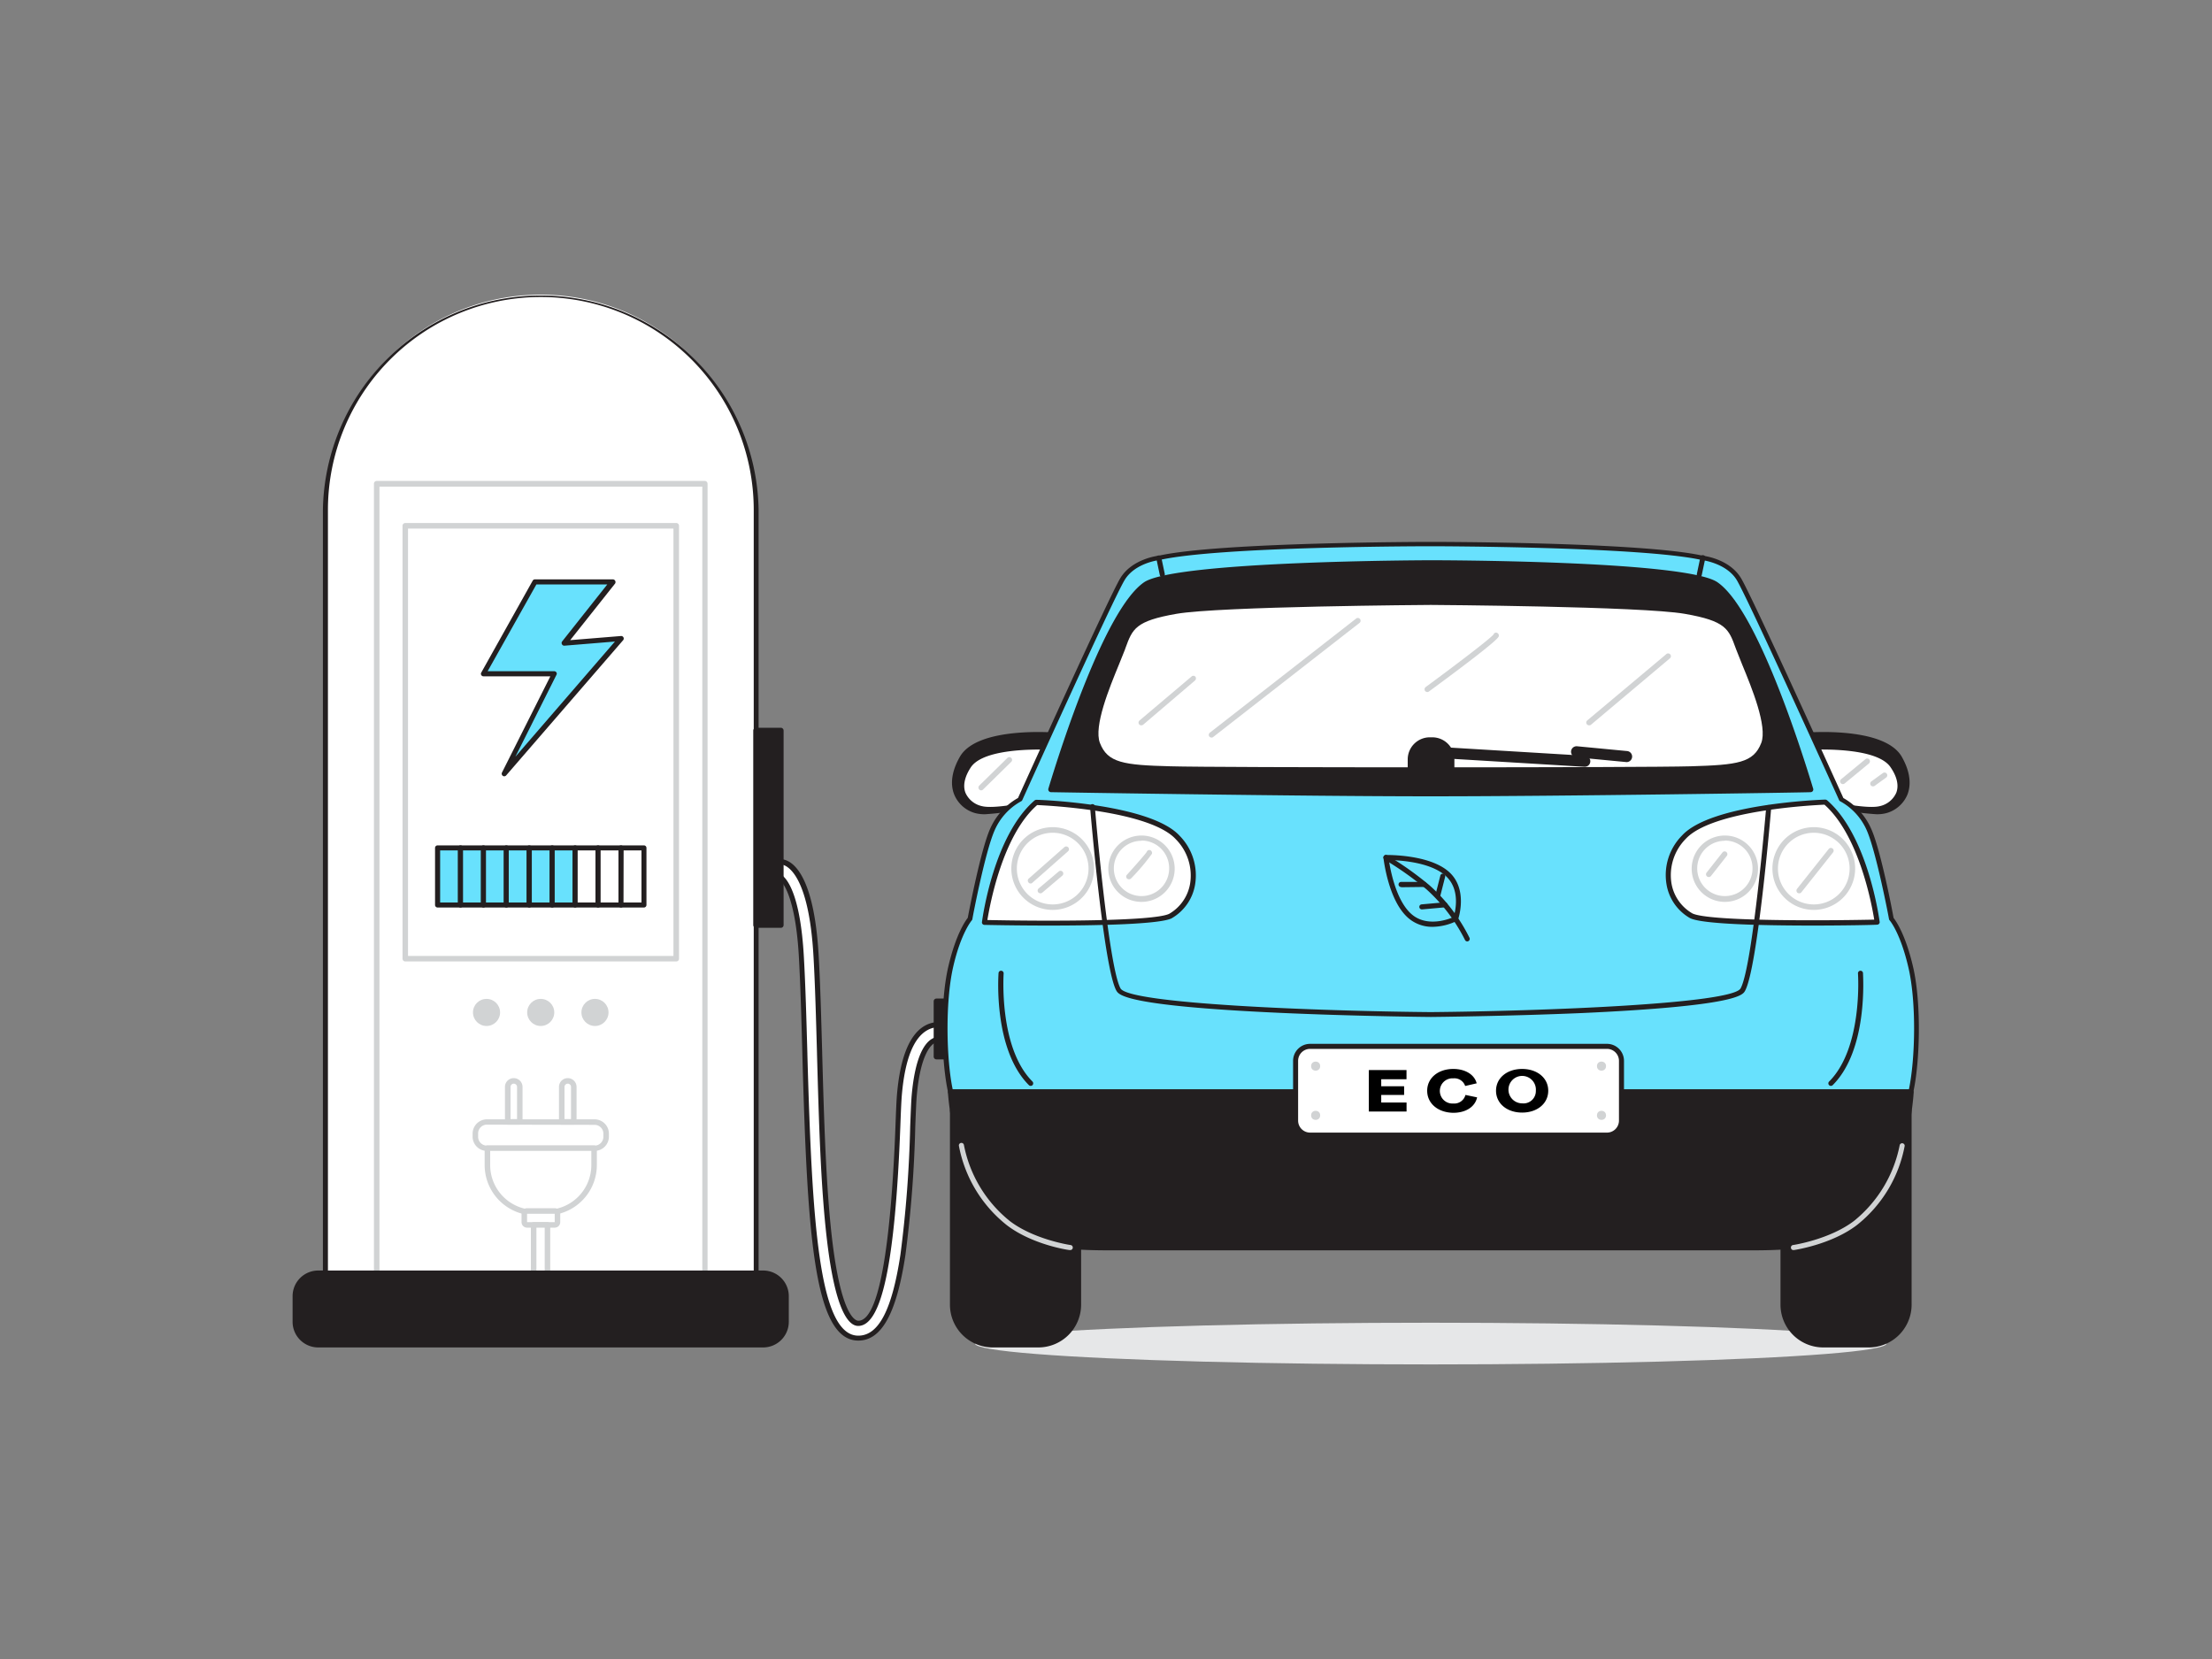 <svg xmlns="http://www.w3.org/2000/svg" viewBox="0 0 400 300"><rect x="0" y="0" width="400" height="300" fill="#808080" stroke="none"/><g id="_334_eco_car_flatline" data-name="#334_eco_car_flatline"><ellipse cx="258.73" cy="242.96" rx="82.42" ry="3.77" fill="#e6e7e8"/><path d="M155.21,242c-7.67,0-8.81-20.33-9.67-51.33-.17-6.37-.34-12.38-.62-17.5-.72-12.94-3.77-14.56-4-14.66a1.34,1.34,0,0,1,.44-2.64c1.25.16,5.38,1.85,6.23,17.15.28,5.16.45,11.19.63,17.57.32,11.81.66,24,1.79,33.58,1.61,13.68,4.17,15.16,5.2,15.16,5.82,0,6.83-26.87,7.17-35.69.09-2.54.17-4.54.27-5.74.58-6.53,2.22-10.58,4.88-12a4.49,4.49,0,0,1,4.1-.13,1.34,1.34,0,0,1-1.25,2.36,1.86,1.86,0,0,0-1.62.14c-1,.58-2.8,2.63-3.44,9.88-.1,1.14-.18,3.11-.27,5.61A217.13,217.13,0,0,1,163.27,227C161.71,237.19,159.14,242,155.21,242ZM141,158.49Zm0,0Z" fill="#fff"/><path d="M155.21,242.42c-8.1,0-9.23-19.57-10.12-51.78v-.12c-.17-6.32-.34-12.28-.62-17.37-.7-12.74-3.7-14.25-3.73-14.26a1.75,1.75,0,0,1-1.31-1.95,1.79,1.79,0,0,1,2-1.56c1.71.21,5.78,2.35,6.62,17.57.29,5.14.45,11.13.63,17.47v.12c.33,11.79.67,24,1.79,33.53,1.66,14.05,4.25,14.76,4.75,14.76,4.45,0,6.1-19.17,6.71-35.25.09-2.42.17-4.52.28-5.76.59-6.7,2.31-10.86,5.11-12.38a5,5,0,0,1,4.53-.14,1.79,1.79,0,1,1-1.68,3.17h0a1.42,1.42,0,0,0-1.17.14c-.75.43-2.57,2.22-3.22,9.52-.1,1.13-.17,3.1-.27,5.58A215.41,215.41,0,0,1,163.72,227C162.12,237.53,159.41,242.42,155.21,242.42Zm-14-84.29c.94.56,3.51,3.16,4.16,15,.29,5.1.45,11.07.63,17.39v.12c.83,29.8,2,50.89,9.21,50.89,3.67,0,6.09-4.64,7.61-14.61a215.88,215.88,0,0,0,1.77-23.21c.1-2.5.17-4.47.27-5.63.63-7.08,2.35-9.47,3.68-10.23a2.25,2.25,0,0,1,2-.17.89.89,0,0,0,1.22-.35.88.88,0,0,0-.37-1.19,4,4,0,0,0-3.66.13c-2.52,1.37-4.08,5.29-4.64,11.66-.11,1.22-.19,3.3-.28,5.71-.93,24.65-3.35,36.13-7.62,36.13-1.74,0-4.14-2.7-5.65-15.56-1.14-9.59-1.47-21.8-1.8-33.61v-.12c-.18-6.34-.34-12.32-.63-17.45-.85-15.32-5-16.61-5.82-16.71a.85.85,0,0,0-.65.18.81.81,0,0,0-.33.58.87.87,0,0,0,.68,1h0a.5.5,0,0,1,.21.05Z" fill="#231f20"/><rect x="169.34" y="181.11" width="4.52" height="9.95" fill="#231f20"/><path d="M173.86,191.57h-4.52a.5.5,0,0,1-.5-.5v-10a.5.5,0,0,1,.5-.5h4.52a.51.51,0,0,1,.5.5v10A.51.51,0,0,1,173.86,191.57Zm-4-1h3.52v-9h-3.52Z" fill="#231f20"/><path d="M191.18,133S177,131.77,174,137.11s-.35,8.63,2.51,9.45,11.28-1.43,11.28-1.43Z" fill="#231f20"/><path d="M178.16,147.24a6.67,6.67,0,0,1-1.8-.2,5.76,5.76,0,0,1-3.79-3.32c-.56-1.36-.83-3.65,1-6.86,3.16-5.55,17.07-4.41,17.66-4.36a.55.55,0,0,1,.37.22.51.51,0,0,1,.07.42l-3.4,12.12a.51.51,0,0,1-.35.35A49,49,0,0,1,178.16,147.24Zm9.58-13.86c-4.29,0-11.36.55-13.31,4-1.29,2.26-1.61,4.33-.94,6a4.81,4.81,0,0,0,3.15,2.74c2.42.69,9.27-1,10.73-1.37l3.16-11.25C189.94,133.43,189,133.38,187.74,133.38Z" fill="#231f20"/><path d="M191.18,135.18s-13.22-1-16.06,3.35-.34,7,2.34,7.69S188,145.05,188,145.05Z" fill="#fff"/><path d="M179,146.82a7.12,7.12,0,0,1-1.66-.16,5.16,5.16,0,0,1-3.65-3c-.43-1.1-.6-2.93,1-5.42,3-4.53,15.93-3.6,16.48-3.56a.5.5,0,0,1,.35.21.48.48,0,0,1,.05.39l-3.18,9.87a.44.44,0,0,1-.33.3A50.87,50.87,0,0,1,179,146.82Zm9-11.28c-4,0-10.63.44-12.46,3.24-1.12,1.72-1.45,3.3-.95,4.59a4.25,4.25,0,0,0,3,2.41c2.28.57,8.72-.81,10.07-1.12l2.92-9.06C190,135.57,189.08,135.54,188,135.54Z" fill="#231f20"/><path d="M326.29,133s14.14-1.23,17.18,4.11.36,8.63-2.5,9.45-11.28-1.43-11.28-1.43Z" fill="#231f20"/><path d="M339.31,147.24a48.66,48.66,0,0,1-9.75-1.63.51.51,0,0,1-.35-.35l-3.4-12.12a.48.48,0,0,1,.07-.42.53.53,0,0,1,.37-.22c.58-.05,14.49-1.19,17.66,4.36,1.82,3.21,1.54,5.5,1,6.86a5.8,5.8,0,0,1-3.8,3.32A6.6,6.6,0,0,1,339.31,147.24Zm-9.22-2.53c1.46.38,8.32,2.06,10.74,1.37a4.8,4.8,0,0,0,3.14-2.74c.68-1.65.35-3.72-.93-6-2.51-4.4-13.41-4.05-16.1-3.9Z" fill="#231f20"/><path d="M326.29,135.18s13.21-1,16.06,3.35.33,7-2.34,7.69-10.54-1.17-10.54-1.17Z" fill="#fff"/><path d="M338.45,146.82a51.19,51.19,0,0,1-9.09-1.33.45.45,0,0,1-.33-.3l-3.18-9.87a.45.45,0,0,1,.06-.39.48.48,0,0,1,.34-.21c.55,0,13.52-1,16.48,3.56,1.63,2.49,1.47,4.32,1,5.42a5.18,5.18,0,0,1-3.65,3A7.27,7.27,0,0,1,338.45,146.82Zm-8.63-2.16c1.36.3,7.79,1.69,10.08,1.12a4.25,4.25,0,0,0,3-2.41c.5-1.29.17-2.87-1-4.59-2.33-3.58-12.5-3.31-15.06-3.18Z" fill="#231f20"/><path d="M177.43,142.92a.47.47,0,0,1-.35-.15.5.5,0,0,1,0-.71l5.09-5a.49.49,0,0,1,.7,0,.48.48,0,0,1,0,.7l-5.09,5A.47.47,0,0,1,177.43,142.92Z" fill="#d1d3d4"/><path d="M333.26,141.79a.5.5,0,0,1-.32-.89l4.39-3.62a.49.49,0,0,1,.7.06.51.51,0,0,1-.06.71l-4.39,3.62A.51.51,0,0,1,333.26,141.79Z" fill="#d1d3d4"/><path d="M338.69,142.2a.49.49,0,0,1-.4-.2.51.51,0,0,1,.11-.7l2.09-1.51a.5.5,0,0,1,.7.12.5.5,0,0,1-.11.69L339,142.11A.55.55,0,0,1,338.69,142.2Z" fill="#d1d3d4"/><path d="M345.55,174.91c-1.5-6.52-3.51-8.78-3.51-8.78s-2.26-12-4-16.06a11.25,11.25,0,0,0-5-5.52s-16.56-36.64-18.57-39.9-6.53-3.76-6.53-3.76c-11-2.51-49.18-2.51-49.18-2.51s-38.14,0-49.18,2.51c0,0-4.52.5-6.52,3.76s-18.57,39.9-18.57,39.9a11.29,11.29,0,0,0-5,5.52c-1.76,4-4,16.06-4,16.06s-2,2.26-3.52,8.78-1.25,17.06,0,22.58H345.55C346.81,192,347.06,181.43,345.55,174.91Z" fill="#68e1fd"/><path d="M345.55,198H171.91a.45.45,0,0,1-.44-.36c-1.24-5.42-1.54-16.12,0-22.78,1.36-5.89,3.12-8.36,3.53-8.88.25-1.32,2.34-12.19,4-16a11.85,11.85,0,0,1,5.09-5.68c1.31-2.89,16.57-36.62,18.53-39.8,2.1-3.41,6.67-4,6.86-4,10.91-2.48,48.85-2.51,49.23-2.51s38.32,0,49.29,2.52c.14,0,4.71.56,6.81,4,1.95,3.18,17.22,36.91,18.53,39.8a11.9,11.9,0,0,1,5.08,5.68c1.69,3.85,3.78,14.72,4,16,.41.52,2.17,3,3.53,8.88h0c1.54,6.66,1.23,17.35,0,22.78A.46.46,0,0,1,345.55,198ZM172.28,197H345.19c1.14-5.44,1.39-15.63-.08-22s-3.39-8.56-3.41-8.58a.46.46,0,0,1-.11-.22c0-.12-2.27-12-4-16a11,11,0,0,0-4.8-5.29.4.4,0,0,1-.22-.22c-.17-.37-16.57-36.65-18.54-39.85-1.87-3-6.14-3.54-6.19-3.55-10.91-2.48-48.75-2.51-49.13-2.51s-38.21,0-49.08,2.5c-.09,0-4.37.53-6.23,3.56-2,3.2-18.38,39.48-18.54,39.85a.45.45,0,0,1-.23.22,11,11,0,0,0-4.79,5.29c-1.72,3.92-4,15.84-4,16a.44.44,0,0,1-.1.22s-2,2.29-3.41,8.58S171.13,191.6,172.28,197Z" fill="#231f20"/><path d="M172.28,200.81H195a0,0,0,0,1,0,0v35.12a7.23,7.23,0,0,1-7.23,7.23h-8.25a7.23,7.23,0,0,1-7.23-7.23V200.81A0,0,0,0,1,172.28,200.81Z" fill="#231f20"/><path d="M187.76,243.66h-8.24a7.74,7.74,0,0,1-7.74-7.73V200.81a.5.5,0,0,1,.5-.5H195a.5.5,0,0,1,.5.5v35.12A7.74,7.74,0,0,1,187.76,243.66Zm-15-42.35v34.62a6.74,6.74,0,0,0,6.74,6.73h8.24a6.74,6.74,0,0,0,6.74-6.73V201.31Z" fill="#231f20"/><path d="M178,166.8s2-15.39,9.37-21.75c0,0,20.4.67,25.59,6.36s2.34,12.38-1.34,14.22S178,166.8,178,166.8Z" fill="#fff"/><path d="M189.71,167.37c-6.11,0-11.2-.11-11.7-.12a.46.46,0,0,1-.34-.16.43.43,0,0,1-.1-.35c.08-.64,2.11-15.64,9.52-22a.53.53,0,0,1,.31-.11c.84,0,20.66.75,25.92,6.51a10.22,10.22,0,0,1,2.79,8.82,8.67,8.67,0,0,1-4.26,6.11C209.63,167.14,198.59,167.37,189.71,167.37Zm-11.16-1c10.46.22,30.1.26,32.89-1.13a7.79,7.79,0,0,0,3.77-5.46,9.32,9.32,0,0,0-2.57-8c-4.74-5.2-23.07-6.11-25.09-6.2C181.25,151.1,179,163.68,178.55,166.35Z" fill="#231f20"/><path d="M186.38,196.36a.45.45,0,0,1-.32-.13c-6.43-6.43-5.53-19.7-5.49-20.27a.45.45,0,0,1,.49-.42.47.47,0,0,1,.43.49c0,.13-.92,13.42,5.22,19.55a.48.48,0,0,1,0,.65A.46.46,0,0,1,186.38,196.36Z" fill="#231f20"/><line x1="209.55" y1="100.89" x2="210.18" y2="103.9" fill="#fff"/><path d="M210.18,104.36a.47.47,0,0,1-.45-.37l-.63-3a.46.46,0,0,1,.9-.19l.63,3a.47.47,0,0,1-.36.54Z" fill="#231f20"/><path d="M329.7,200.81h8.25a7.23,7.23,0,0,1,7.23,7.23v35.12a0,0,0,0,1,0,0H322.47a0,0,0,0,1,0,0V208A7.23,7.23,0,0,1,329.7,200.81Z" transform="translate(667.65 443.97) rotate(-180)" fill="#231f20"/><path d="M338,243.66H329.7a7.74,7.74,0,0,1-7.73-7.73V200.81a.5.5,0,0,1,.5-.5h22.71a.5.5,0,0,1,.5.5v35.12A7.74,7.74,0,0,1,338,243.66Zm-15-42.35v34.62a6.74,6.74,0,0,0,6.73,6.73H338a6.74,6.74,0,0,0,6.73-6.73V201.31Z" fill="#231f20"/><path d="M339.45,166.8s-2-15.39-9.37-21.75c0,0-20.41.67-25.6,6.36s-2.34,12.38,1.34,14.22S339.45,166.8,339.45,166.8Z" fill="#fff"/><path d="M327.76,167.37c-8.88,0-19.93-.23-22.14-1.34a8.65,8.65,0,0,1-4.26-6.11,10.16,10.16,0,0,1,2.79-8.82c5.25-5.76,25.07-6.48,25.91-6.51a.62.62,0,0,1,.32.11c7.41,6.4,9.44,21.4,9.52,22a.41.41,0,0,1-.11.35.42.42,0,0,1-.33.16C339,167.26,333.87,167.37,327.76,167.37Zm2.16-21.86c-2,.09-20.35,1-25.1,6.2a9.35,9.35,0,0,0-2.57,8,7.77,7.77,0,0,0,3.78,5.46c2.78,1.39,22.42,1.35,32.89,1.13C338.5,163.68,336.21,151.1,329.92,145.51Z" fill="#231f20"/><path d="M331.08,196.36a.44.44,0,0,1-.32-.13.46.46,0,0,1,0-.65c6.13-6.13,5.23-19.42,5.22-19.55a.46.46,0,0,1,.42-.49.46.46,0,0,1,.49.42c0,.57.95,13.84-5.48,20.27A.46.46,0,0,1,331.08,196.36Z" fill="#231f20"/><path d="M258.73,197.49H171.91s.92,13.55,6.11,19.58,8.2,8.53,22.25,8.53H317.2c14.05,0,17.06-2.51,22.25-8.53s6.1-19.58,6.1-19.58Z" fill="#231f20"/><path d="M317.2,226.1H200.27c-13.83,0-17.19-2.39-22.63-8.71-5.24-6.08-6.19-19.3-6.23-19.86a.49.49,0,0,1,.14-.38.48.48,0,0,1,.36-.16H345.55a.5.5,0,0,1,.5.54c0,.56-1,13.78-6.22,19.86C334.38,223.71,331,226.1,317.2,226.1ZM172.46,198c.23,2.56,1.5,13.59,5.94,18.75,5,5.79,7.79,8.36,21.87,8.36H317.2c14.08,0,16.88-2.57,21.87-8.36,4.44-5.16,5.7-16.19,5.94-18.75Z" fill="#231f20"/><path d="M327.4,142.79c-2.3-7.63-10.17-32.24-17.08-37-4.51-3.12-37.54-3.87-51.59-3.87s-47.08.75-51.58,3.87c-6.92,4.79-14.78,29.4-17.09,37,0,0,44.46.75,68.67.75S327.4,142.79,327.4,142.79Z" fill="#231f20"/><path d="M258.73,144c-23.94,0-68.23-.74-68.68-.75a.5.5,0,0,1-.47-.64c2.27-7.52,10.23-32.41,17.28-37.3,5.65-3.91,51.41-4,51.87-4s46.23,0,51.87,4c7.06,4.89,15,29.78,17.28,37.3a.49.49,0,0,1-.07.44.51.51,0,0,1-.4.2C327,143.3,282.67,144,258.73,144Zm-68-1.74c5.64.1,45.68.74,68,.74s62.37-.64,68-.74c-2.47-8.1-10.09-31.55-16.7-36.13-4-2.77-32.87-3.78-51.3-3.78s-47.3,1-51.3,3.78C200.83,110.75,193.21,134.2,190.73,142.3Z" fill="#231f20"/><line x1="307.91" y1="100.89" x2="307.29" y2="103.9" fill="#fff"/><path d="M307.29,104.36h-.1a.47.47,0,0,1-.35-.54l.63-3a.46.46,0,1,1,.89.19l-.63,3A.45.45,0,0,1,307.29,104.36Z" fill="#231f20"/><path d="M204.14,109.39a.45.45,0,0,1-.45-.38.46.46,0,0,1,.38-.53,400.59,400.59,0,0,1,54.66-4.2,400.83,400.83,0,0,1,54.67,4.2.46.46,0,0,1,.38.53.45.45,0,0,1-.52.38,397,397,0,0,0-54.53-4.2,396.72,396.72,0,0,0-54.52,4.2Z" fill="#231f20"/><path d="M314.44,117.32c-1.38-3.76-1.76-5.39-9.66-6.77s-46-1.61-46-1.61-38.14.23-46,1.61-8.28,3-9.66,6.77-6,13.3-4.52,17.19,4.64,4.27,13.17,4.52,85.57.25,94.1,0,11.67-.63,13.17-4.52S315.82,121.09,314.44,117.32Z" fill="#fff"/><path d="M258.73,139.67c-21.44,0-42.88-.06-47.06-.19-8.22-.24-11.93-.52-13.59-4.8-1.28-3.33,1.57-10.27,3.46-14.86.43-1,.8-1.95,1.06-2.65l.11-.32c1.31-3.57,2-5.37,9.9-6.75s44.56-1.61,46.12-1.62,38.27.25,46.13,1.62,8.59,3.18,9.89,6.75l.12.32c.25.7.63,1.61,1.06,2.65,1.88,4.59,4.74,11.53,3.45,14.86-1.66,4.28-5.36,4.56-13.59,4.8C301.62,139.61,280.17,139.67,258.73,139.67Zm0-30.28c-.38,0-38.19.25-46,1.61-7.42,1.29-7.94,2.72-9.2,6.16l-.11.32c-.27.71-.64,1.63-1.08,2.69-1.72,4.18-4.6,11.19-3.44,14.18,1.39,3.59,4.25,4,12.76,4.22,8.35.25,85.72.25,94.07,0,8.5-.25,11.37-.63,12.76-4.22,1.15-3-1.73-10-3.45-14.18-.43-1.06-.81-2-1.07-2.69h0l-.12-.32c-1.25-3.44-1.77-4.87-9.19-6.16C296.92,109.64,259.11,109.39,258.73,109.39Z" fill="#231f20"/><path d="M258.74,183.9c-.15,0-13.73-.13-27.41-.75-27.92-1.27-29-3.25-29.45-4-2.29-4.06-4.65-31.93-4.75-33.11A.46.46,0,1,1,198,146c0,.29,2.45,28.86,4.63,32.74,1.55,2.76,35.21,4.09,56.07,4.28,20.84-.19,54.5-1.52,56.05-4.28,2.19-3.88,4.61-32.45,4.63-32.74a.47.47,0,0,1,.49-.42.46.46,0,0,1,.42.5c-.1,1.18-2.46,29.05-4.74,33.11-.42.75-1.54,2.73-29.45,4C272.45,183.77,258.87,183.9,258.74,183.9Z" fill="#231f20"/><rect x="234.28" y="189.21" width="58.93" height="16.06" rx="2.63" fill="#fff"/><path d="M290.59,205.73H236.91a3.08,3.08,0,0,1-3.08-3.08V191.84a3.08,3.08,0,0,1,3.08-3.08h53.68a3.08,3.08,0,0,1,3.08,3.08v10.81A3.08,3.08,0,0,1,290.59,205.73Zm-53.68-16.06a2.17,2.17,0,0,0-2.17,2.17v10.81a2.17,2.17,0,0,0,2.17,2.16h53.68a2.17,2.17,0,0,0,2.17-2.16V191.84a2.17,2.17,0,0,0-2.17-2.17Z" fill="#231f20"/><path d="M247.53,193.5h6.81v1.66h-4.57v1.27h4.14V198h-4.14v1.37h4.58V201h-6.82Z"/><path d="M258.08,197.24c0-2.32,2-3.94,4.72-3.94,2.15,0,3.82,1,4.23,2.6l-2.08.48A2.06,2.06,0,0,0,262.8,195a2.28,2.28,0,1,0,0,4.55A2.09,2.09,0,0,0,265,198l2.11.44c-.39,1.76-2.11,2.79-4.31,2.79C260.05,201.19,258.08,199.56,258.08,197.24Z"/><path d="M270.53,197.24c0-2.32,2-3.94,4.72-3.94s4.72,1.62,4.72,3.94-2,3.95-4.72,3.95S270.53,199.56,270.53,197.24Zm7.2,0a2.48,2.48,0,1,0-2.48,2.28A2.23,2.23,0,0,0,277.73,197.24Z"/><circle cx="237.91" cy="192.79" r="0.82" fill="#d1d3d4"/><circle cx="289.6" cy="192.79" r="0.82" fill="#d1d3d4"/><circle cx="237.91" cy="201.69" r="0.82" fill="#d1d3d4"/><circle cx="289.6" cy="201.69" r="0.82" fill="#d1d3d4"/><path d="M190.37,164.54a7.48,7.48,0,1,1,7.47-7.48A7.49,7.49,0,0,1,190.37,164.54Zm0-13.95a6.48,6.48,0,1,0,6.47,6.47A6.48,6.48,0,0,0,190.37,150.59Z" fill="#d1d3d4"/><path d="M206.42,163.09a6,6,0,1,1,6-6A6,6,0,0,1,206.42,163.09Zm0-11.05a5,5,0,1,0,5,5A5,5,0,0,0,206.42,152Z" fill="#d1d3d4"/><path d="M328,164.54a7.48,7.48,0,1,1,7.47-7.48A7.49,7.49,0,0,1,328,164.54Zm0-13.95a6.48,6.48,0,1,0,6.47,6.47A6.48,6.48,0,0,0,328,150.59Z" fill="#d1d3d4"/><path d="M311.91,163.09a6,6,0,1,1,6-6A6,6,0,0,1,311.91,163.09Zm0-11.05a5,5,0,1,0,5,5A5,5,0,0,0,311.91,152Z" fill="#d1d3d4"/><path d="M186.38,159.77a.5.5,0,0,1-.37-.17.5.5,0,0,1,0-.71l6.44-5.68a.5.5,0,0,1,.71,0,.51.51,0,0,1,0,.71l-6.44,5.68A.46.46,0,0,1,186.38,159.77Z" fill="#d1d3d4"/><path d="M188.14,161.54a.52.52,0,0,1-.38-.17.5.5,0,0,1,.06-.71l3.68-3.11a.5.5,0,0,1,.64.76l-3.68,3.12A.48.48,0,0,1,188.14,161.54Z" fill="#d1d3d4"/><rect x="250.03" y="104.73" width="17.9" height="2.1" fill="#231f20"/><path d="M267.93,107.33H250a.5.5,0,0,1-.5-.5v-2.1a.51.51,0,0,1,.5-.5h17.9a.5.5,0,0,1,.5.5v2.1A.5.5,0,0,1,267.93,107.33Zm-17.4-1h16.9v-1.1h-16.9Z" fill="#231f20"/><path d="M324.31,226.05a.44.44,0,0,1-.45-.39.45.45,0,0,1,.38-.52c.07,0,6.59-1,11-4.34a23.4,23.4,0,0,0,8.29-13.74.46.46,0,0,1,.9.14,23.88,23.88,0,0,1-8.64,14.33c-4.57,3.49-11.11,4.48-11.39,4.52Z" fill="#d1d3d4"/><path d="M193.5,226.05h-.07c-.28,0-6.82-1-11.39-4.52a23.94,23.94,0,0,1-8.64-14.33.46.46,0,0,1,.91-.14,23.34,23.34,0,0,0,8.29,13.74c4.38,3.35,10.9,4.34,11,4.34a.46.46,0,0,1,.39.52A.45.45,0,0,1,193.5,226.05Z" fill="#d1d3d4"/><path d="M204.14,159a.5.5,0,0,1-.34-.13.49.49,0,0,1,0-.7c1.62-1.79,3.4-3.82,3.57-4.13a.48.48,0,0,1,.62-.3.53.53,0,0,1,.31.66,38.76,38.76,0,0,1-3.76,4.44A.5.5,0,0,1,204.14,159Z" fill="#d1d3d4"/><path d="M325.35,161.54a.5.5,0,0,1-.31-.1.52.52,0,0,1-.08-.71l5.73-7.21a.5.5,0,0,1,.7-.08.49.49,0,0,1,.08.7l-5.73,7.22A.48.48,0,0,1,325.35,161.54Z" fill="#d1d3d4"/><path d="M309,158.6a.53.53,0,0,1-.31-.11.5.5,0,0,1-.08-.7l2.87-3.64a.49.49,0,0,1,.7-.08.5.5,0,0,1,.08.7l-2.86,3.64A.53.53,0,0,1,309,158.6Z" fill="#d1d3d4"/><path d="M219.09,133.38a.53.53,0,0,1-.4-.19.5.5,0,0,1,.09-.7l26.43-20.62a.5.5,0,1,1,.61.79l-26.43,20.61A.45.45,0,0,1,219.09,133.38Z" fill="#d1d3d4"/><path d="M287.34,131.16a.5.5,0,0,1-.32-.88l14.31-12a.5.5,0,1,1,.65.76l-14.32,12.05A.54.54,0,0,1,287.34,131.16Z" fill="#d1d3d4"/><path d="M258.5,133.84H259a3.44,3.44,0,0,1,3.44,3.44v3.45a0,0,0,0,1,0,0h-7.35a0,0,0,0,1,0,0v-3.45A3.44,3.44,0,0,1,258.5,133.84Z" fill="#231f20"/><path d="M262.41,141.22h-7.35a.5.5,0,0,1-.5-.5v-3.44a4,4,0,0,1,3.94-3.95H259a4,4,0,0,1,4,3.95v3.44A.5.5,0,0,1,262.41,141.22Zm-6.85-1h6.35v-2.94a3,3,0,0,0-3-2.95h-.46a3,3,0,0,0-2.94,2.95Z" fill="#231f20"/><line x1="258.11" y1="135.94" x2="286.59" y2="137.66" fill="#68e1fd"/><path d="M286.59,138.66h-.07L258,136.94a1,1,0,0,1-.93-1.06,1,1,0,0,1,1.06-.94l28.48,1.72a1,1,0,0,1-.06,2Z" fill="#231f20"/><line x1="285.08" y1="135.94" x2="294.11" y2="136.8" fill="#68e1fd"/><path d="M294.11,137.8H294l-9-.86a1,1,0,0,1-.9-1.09,1,1,0,0,1,1.09-.9l9,.86a1,1,0,0,1-.1,2Z" fill="#231f20"/><path d="M258.11,125.14a.51.51,0,0,1-.41-.2.51.51,0,0,1,.11-.7c4.49-3.3,11.8-8.81,12.28-9.53a.46.46,0,0,1,.62-.27.52.52,0,0,1,.3.66c-.26.75-7,5.82-12.61,9.94A.46.46,0,0,1,258.11,125.14Z" fill="#d1d3d4"/><path d="M206.42,131.16A.52.52,0,0,1,206,131a.51.51,0,0,1,.06-.71l9.39-7.94a.49.49,0,0,1,.7,0,.51.51,0,0,1-.06.71l-9.38,8A.57.57,0,0,1,206.42,131.16Z" fill="#d1d3d4"/><path d="M259.09,167.6a6.57,6.57,0,0,1-4.47-1.63c-3.57-3.14-4.41-10.54-4.45-10.86a.46.46,0,0,1,.12-.35.41.41,0,0,1,.33-.15c.31,0,7.77-.12,11.34,3s1.78,8.46,1.7,8.68a.47.47,0,0,1-.22.24A10.23,10.23,0,0,1,259.09,167.6Zm-7.94-12.08c.26,1.72,1.28,7.31,4.08,9.77s6.79.92,7.63.53c.27-.88,1.35-5-1.51-7.5S252.89,155.56,251.15,155.52Zm12.08,10.63h0Z" fill="#231f20"/><path d="M265.33,170.24a.46.46,0,0,1-.41-.26,31.21,31.21,0,0,0-7-9.19,59.16,59.16,0,0,0-7.52-5.33.45.45,0,0,1-.18-.62.46.46,0,0,1,.62-.18,58.93,58.93,0,0,1,7.66,5.43,31.25,31.25,0,0,1,7.23,9.49.46.46,0,0,1-.21.61A.49.49,0,0,1,265.33,170.24Z" fill="#231f20"/><path d="M253.36,160.4a.46.46,0,1,1,0-.92l4.18,0h0a.46.46,0,0,1,.46.45.45.45,0,0,1-.46.46l-4.18.05Z" fill="#231f20"/><path d="M260,162.43h-.11a.46.46,0,0,1-.33-.56l.89-3.49A.45.45,0,0,1,261,158a.46.46,0,0,1,.33.55l-.89,3.5A.44.44,0,0,1,260,162.43Z" fill="#231f20"/><path d="M257.11,164.45a.46.46,0,0,1-.45-.42.45.45,0,0,1,.41-.49l4.23-.38a.46.46,0,0,1,.08.91l-4.22.38Z" fill="#231f20"/><path d="M97.78,53.28h0a38.94,38.94,0,0,1,38.94,38.94V230.27a0,0,0,0,1,0,0H58.85a0,0,0,0,1,0,0V92.21A38.94,38.94,0,0,1,97.78,53.28Z" fill="#fff"/><path d="M136.72,230.73H58.85a.45.45,0,0,1-.46-.46V92.21a39.4,39.4,0,0,1,78.79,0V230.27A.46.46,0,0,1,136.72,230.73Zm-77.42-.91h77V92.21a38.49,38.49,0,0,0-77,0Z" fill="#231f20"/><path d="M127.45,230.77H68.12a.5.5,0,0,1-.5-.5V87.47a.5.5,0,0,1,.5-.5h59.33a.51.51,0,0,1,.5.5v142.8A.5.5,0,0,1,127.45,230.77Zm-58.83-1H127V88H68.62Z" fill="#d1d3d4"/><rect x="136.72" y="132.1" width="4.48" height="35.18" fill="#231f20"/><path d="M141.2,167.78h-4.48a.5.5,0,0,1-.5-.5V132.1a.51.51,0,0,1,.5-.5h4.48a.51.51,0,0,1,.5.5v35.18A.5.5,0,0,1,141.2,167.78Zm-4-1h3.48V132.6h-3.48Z" fill="#231f20"/><rect x="79.13" y="153.32" width="4.15" height="10.33" fill="#68e1fd"/><path d="M83.27,164.11H79.13a.47.47,0,0,1-.46-.46V153.32a.46.46,0,0,1,.46-.45h4.14a.45.45,0,0,1,.46.45v10.33A.46.46,0,0,1,83.27,164.11Zm-3.68-.91h3.23v-9.42H79.59Z" fill="#231f20"/><rect x="83.27" y="153.32" width="4.15" height="10.33" fill="#68e1fd"/><path d="M87.42,164.11H83.27a.46.46,0,0,1-.45-.46V153.32a.45.45,0,0,1,.45-.45h4.15a.46.46,0,0,1,.46.45v10.33A.47.47,0,0,1,87.42,164.11Zm-3.69-.91H87v-9.42H83.73Z" fill="#231f20"/><rect x="87.42" y="153.32" width="4.15" height="10.33" fill="#68e1fd"/><path d="M91.57,164.11H87.42a.47.47,0,0,1-.46-.46V153.32a.46.46,0,0,1,.46-.45h4.15a.45.45,0,0,1,.45.45v10.33A.46.46,0,0,1,91.57,164.11Zm-3.69-.91h3.23v-9.42H87.88Z" fill="#231f20"/><rect x="91.57" y="153.32" width="4.15" height="10.33" fill="#68e1fd"/><path d="M95.71,164.11H91.57a.46.46,0,0,1-.46-.46V153.32a.45.45,0,0,1,.46-.45h4.14a.46.46,0,0,1,.46.45v10.33A.47.47,0,0,1,95.71,164.11ZM92,163.2h3.23v-9.42H92Z" fill="#231f20"/><rect x="95.71" y="153.32" width="4.15" height="10.33" fill="#68e1fd"/><path d="M99.86,164.11H95.71a.47.47,0,0,1-.46-.46V153.32a.46.46,0,0,1,.46-.45h4.15a.45.45,0,0,1,.45.45v10.33A.46.46,0,0,1,99.86,164.11Zm-3.69-.91H99.4v-9.42H96.17Z" fill="#231f20"/><rect x="99.86" y="153.32" width="4.15" height="10.33" fill="#68e1fd"/><path d="M104,164.11H99.86a.47.47,0,0,1-.46-.46V153.32a.46.46,0,0,1,.46-.45H104a.46.46,0,0,1,.46.45v10.33A.47.47,0,0,1,104,164.11Zm-3.69-.91h3.24v-9.42h-3.24Z" fill="#231f20"/><rect x="104" y="153.32" width="4.15" height="10.33" fill="#fff"/><path d="M108.15,164.11H104a.46.46,0,0,1-.45-.46V153.32a.45.45,0,0,1,.45-.45h4.15a.46.46,0,0,1,.46.45v10.33A.47.47,0,0,1,108.15,164.11Zm-3.69-.91h3.23v-9.42h-3.23Z" fill="#231f20"/><rect x="108.15" y="153.32" width="4.15" height="10.33" fill="#fff"/><path d="M112.29,164.11h-4.14a.47.47,0,0,1-.46-.46V153.32a.46.46,0,0,1,.46-.45h4.14a.45.45,0,0,1,.46.45v10.33A.46.46,0,0,1,112.29,164.11Zm-3.68-.91h3.23v-9.42h-3.23Z" fill="#231f20"/><rect x="112.29" y="153.32" width="4.15" height="10.33" fill="#fff"/><path d="M116.44,164.11h-4.15a.46.46,0,0,1-.45-.46V153.32a.45.45,0,0,1,.45-.45h4.15a.46.46,0,0,1,.46.45v10.33A.47.47,0,0,1,116.44,164.11Zm-3.69-.91H116v-9.42h-3.23Z" fill="#231f20"/><path d="M122.29,173.86h-49a.5.5,0,0,1-.5-.5V95.08a.5.5,0,0,1,.5-.5h49a.5.5,0,0,1,.5.5v78.28A.5.5,0,0,1,122.29,173.86Zm-48.51-1h48V95.58h-48Z" fill="#d1d3d4"/><circle cx="87.98" cy="183.08" r="2.45" fill="#d1d3d4"/><circle cx="97.78" cy="183.08" r="2.45" fill="#d1d3d4"/><circle cx="107.59" cy="183.08" r="2.45" fill="#d1d3d4"/><rect x="85.96" y="202.87" width="23.65" height="4.74" rx="2.09" fill="#fff"/><path d="M107.52,208.12H88.05a2.59,2.59,0,0,1-2.59-2.59V205a2.6,2.6,0,0,1,2.59-2.59h19.47a2.6,2.6,0,0,1,2.59,2.59v.57A2.59,2.59,0,0,1,107.52,208.12Zm-19.47-4.75A1.59,1.59,0,0,0,86.46,205v.57a1.59,1.59,0,0,0,1.59,1.59h19.47a1.59,1.59,0,0,0,1.59-1.59V205a1.59,1.59,0,0,0-1.59-1.59Z" fill="#d1d3d4"/><path d="M88.14,207.62h19.3a0,0,0,0,1,0,0v3.06a8.6,8.6,0,0,1-8.6,8.6H96.74a8.6,8.6,0,0,1-8.6-8.6v-3.06A0,0,0,0,1,88.14,207.62Z" fill="#fff"/><path d="M98.83,219.78H96.74a9.11,9.11,0,0,1-9.1-9.1v-3.06a.5.5,0,0,1,.5-.5h19.29a.5.5,0,0,1,.5.5v3.06A9.11,9.11,0,0,1,98.83,219.78ZM88.64,208.12v2.56a8.1,8.1,0,0,0,8.1,8.1h2.09a8.1,8.1,0,0,0,8.1-8.1v-2.56Z" fill="#d1d3d4"/><path d="M92.9,195.46h0A1.09,1.09,0,0,1,94,196.55v6.32a0,0,0,0,1,0,0H91.81a0,0,0,0,1,0,0v-6.32A1.09,1.09,0,0,1,92.9,195.46Z" fill="#fff"/><path d="M94,203.37H91.81a.5.5,0,0,1-.5-.5v-6.32a1.59,1.59,0,1,1,3.18,0v6.32A.5.5,0,0,1,94,203.37Zm-1.68-1h1.18v-5.82a.6.6,0,0,0-.59-.59.59.59,0,0,0-.59.59Z" fill="#d1d3d4"/><path d="M102.67,195.46h0a1.09,1.09,0,0,1,1.09,1.09v6.32a0,0,0,0,1,0,0h-2.18a0,0,0,0,1,0,0v-6.32A1.09,1.09,0,0,1,102.67,195.46Z" fill="#fff"/><path d="M103.76,203.37h-2.18a.5.5,0,0,1-.5-.5v-6.32a1.59,1.59,0,0,1,3.18,0v6.32A.5.5,0,0,1,103.76,203.37Zm-1.68-1h1.18v-5.82a.59.59,0,0,0-.59-.59.6.6,0,0,0-.59.59Z" fill="#d1d3d4"/><rect x="94.76" y="218.99" width="6.04" height="2.51" rx="0.49" fill="#fff"/><path d="M100.31,222h-5a1,1,0,0,1-1-1v-1.52a1,1,0,0,1,1-1h5a1,1,0,0,1,1,1V221A1,1,0,0,1,100.31,222Zm0-1v0Zm0-1.51h-5V221h5Z" fill="#d1d3d4"/><polyline points="96.53 230.38 96.53 221.49 99.04 221.49 99.04 230.38" fill="#fff"/><path d="M99,230.88a.5.5,0,0,1-.5-.5V222H97v8.39a.5.5,0,0,1-1,0v-8.89a.5.5,0,0,1,.5-.5H99a.51.51,0,0,1,.5.5v8.89A.5.5,0,0,1,99,230.88Z" fill="#d1d3d4"/><polygon points="96.73 105.22 87.42 121.84 100.25 121.84 91.18 139.92 112.29 115.46 102.05 116.3 110.83 105.22 96.73 105.22" fill="#68e1fd"/><path d="M91.18,140.38a.46.46,0,0,1-.25-.08.47.47,0,0,1-.16-.59l8.75-17.41H87.42a.45.45,0,0,1-.39-.23.43.43,0,0,1,0-.45L96.33,105a.45.45,0,0,1,.4-.23h14.1a.47.47,0,0,1,.41.25.5.5,0,0,1,0,.49l-8.13,10.25,9.2-.75a.46.46,0,0,1,.38.75L91.53,140.22A.48.48,0,0,1,91.18,140.38Zm-3-19h12.06a.46.46,0,0,1,.38.22.41.41,0,0,1,0,.44l-7.42,14.8,18-20.83-9.13.75a.45.45,0,0,1-.44-.24.46.46,0,0,1,0-.5l8.19-10.34H97Z" fill="#231f20"/><rect x="53.41" y="230.27" width="88.75" height="12.89" rx="4.14" fill="#231f20"/><path d="M138,243.66H57.55A4.64,4.64,0,0,1,52.91,239v-4.61a4.64,4.64,0,0,1,4.64-4.64H138a4.64,4.64,0,0,1,4.64,4.64V239A4.64,4.64,0,0,1,138,243.66ZM57.55,230.77a3.64,3.64,0,0,0-3.64,3.64V239a3.64,3.64,0,0,0,3.64,3.64H138a3.64,3.64,0,0,0,3.64-3.64v-4.61a3.64,3.64,0,0,0-3.64-3.64Z" fill="#231f20"/></g></svg>